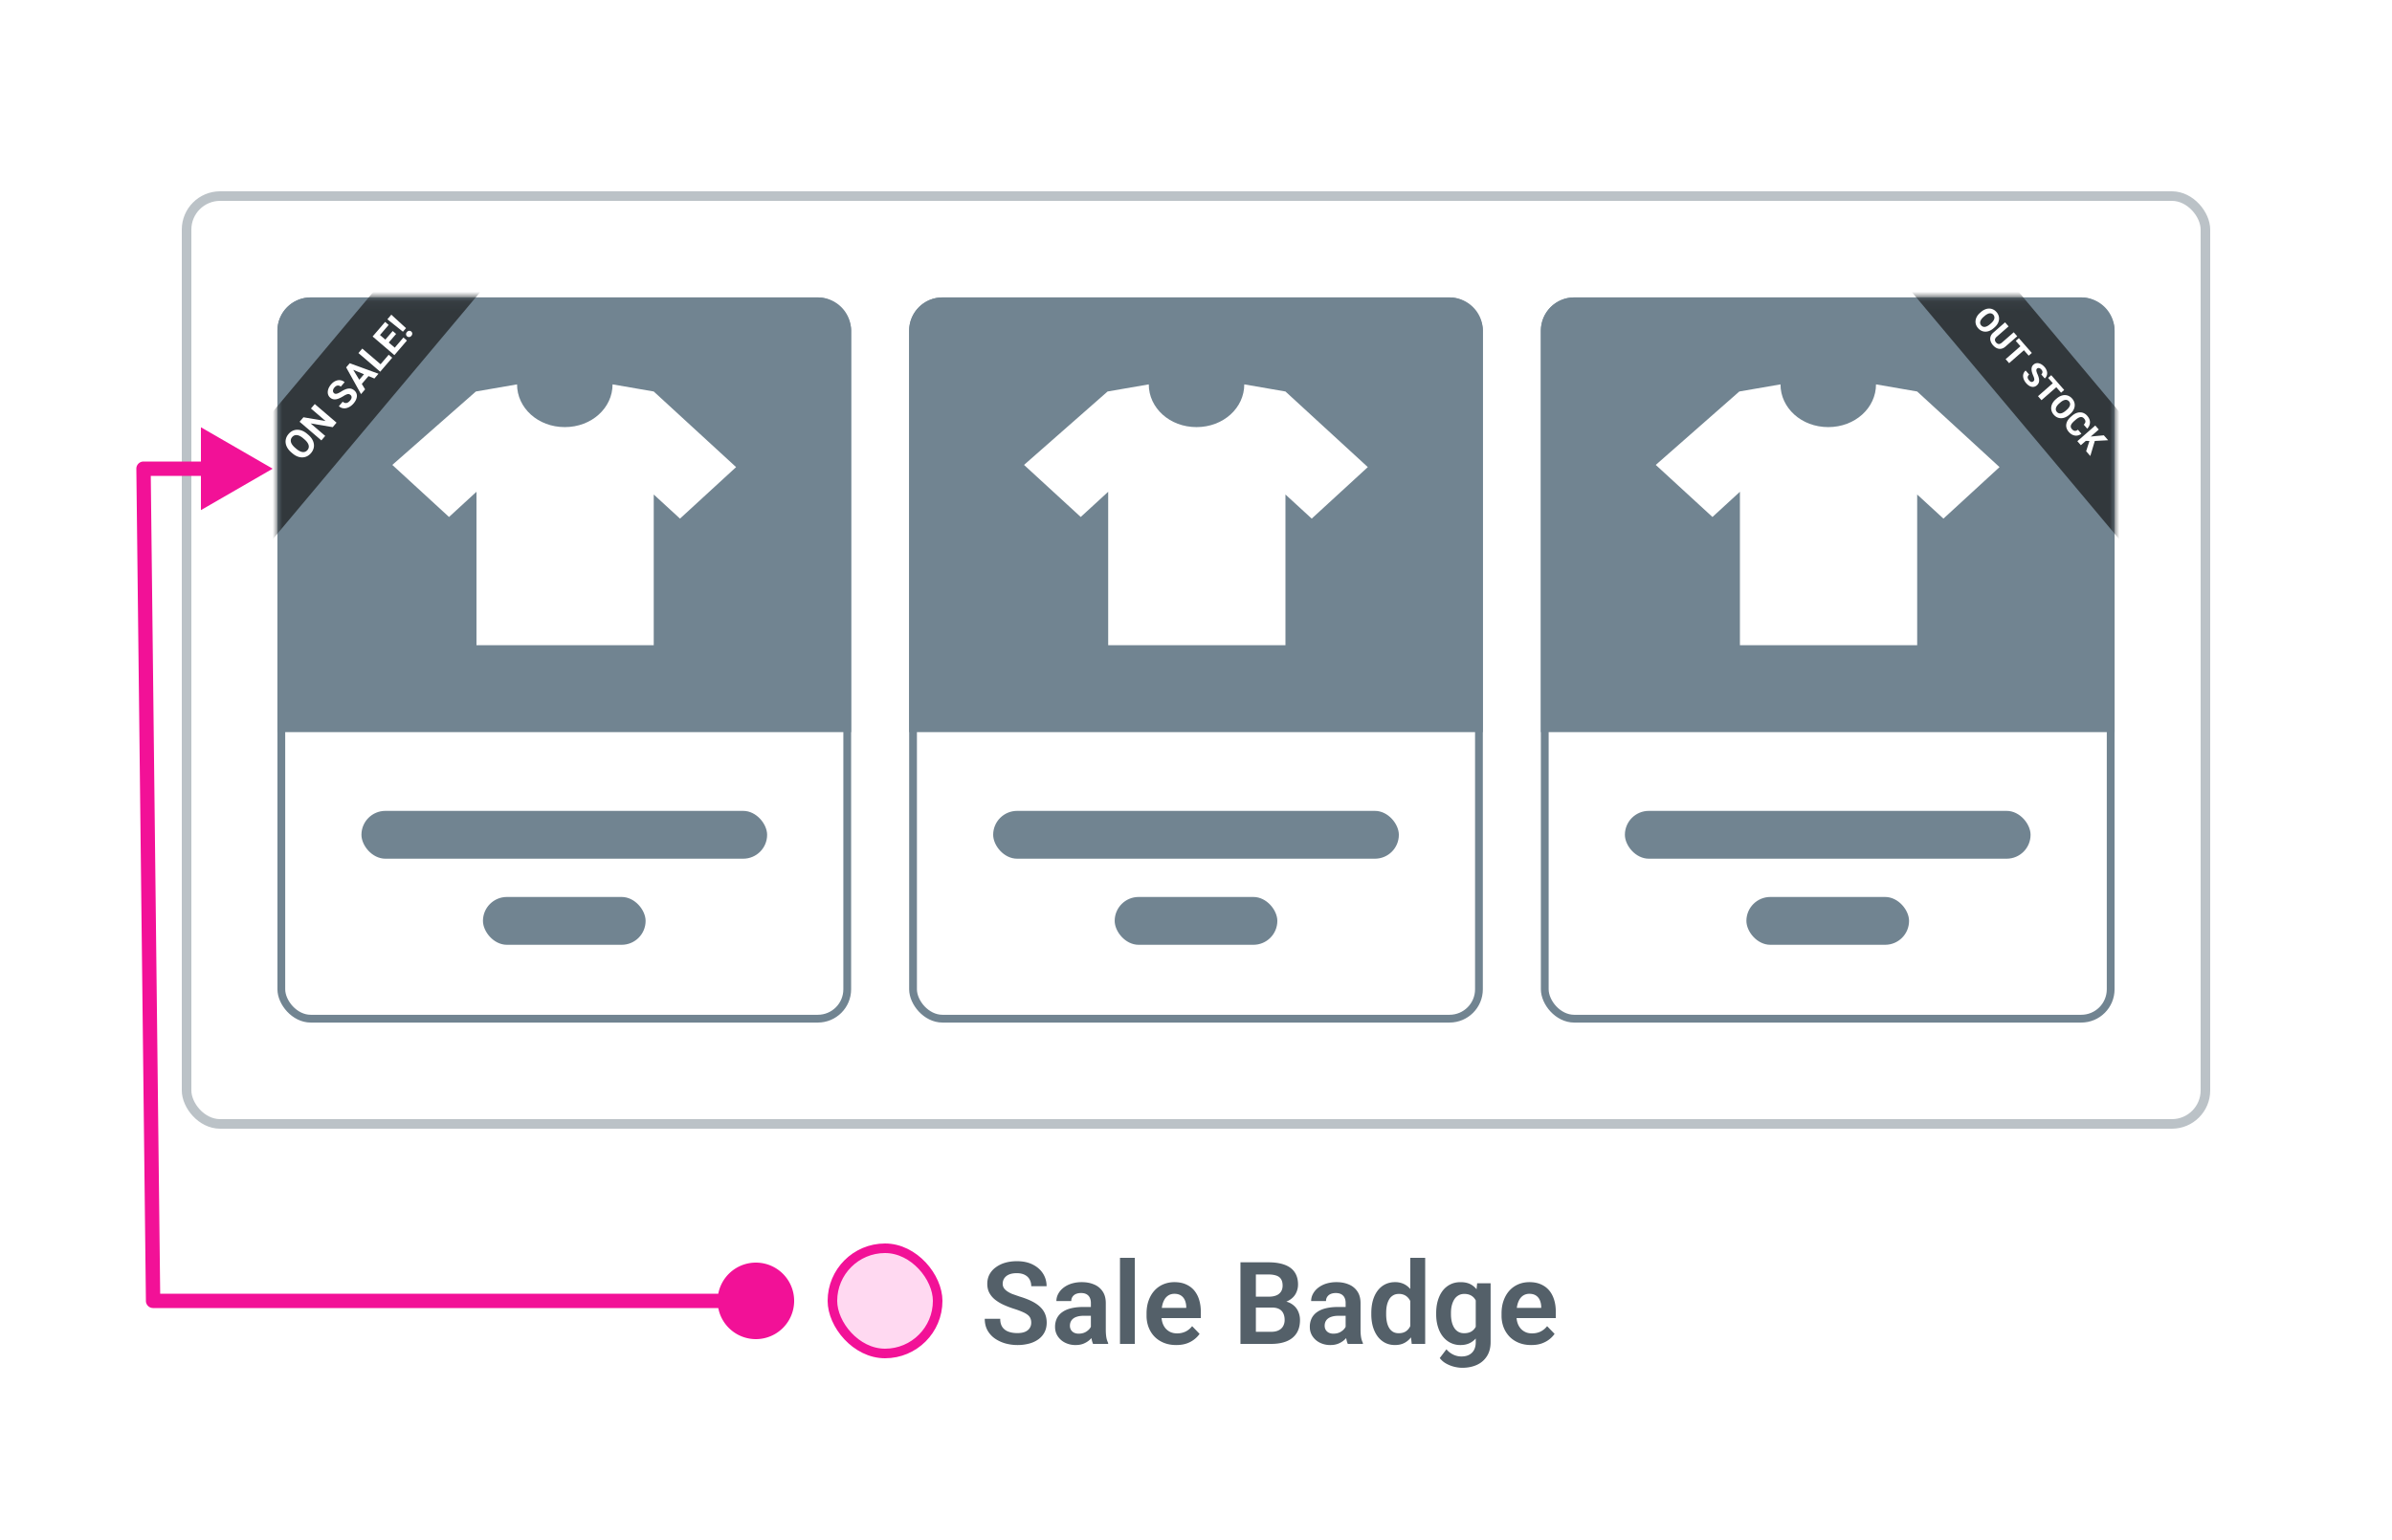 <svg xmlns="http://www.w3.org/2000/svg" width="250" height="161" fill="none" ><style><![CDATA[.B{fill:#fff}.C{fill:#718491}.D{stroke:#718491}.E{stroke-width:.813}]]></style><path d="M0 0h250v161H0z" class="B"/><rect x="87" y="130.5" width="11" height="11" rx="5.5" fill="#ffd9f1" stroke="#f21197"/><path d="M107.779 138.285c0-.164-.025-.31-.076-.439s-.135-.252-.264-.358-.302-.215-.533-.316-.519-.215-.879-.328c-.398-.125-.769-.266-1.113-.422s-.646-.338-.908-.545-.459-.445-.604-.715-.216-.59-.216-.949c0-.352.074-.672.222-.961a2.21 2.21 0 0 1 .645-.744 3.07 3.07 0 0 1 .978-.487c.379-.113.797-.169 1.254-.169.633 0 1.18.115 1.641.345s.824.543 1.078.938.381.838.381 1.33h-1.606a1.41 1.41 0 0 0-.17-.703c-.109-.203-.277-.364-.504-.481s-.503-.176-.843-.176c-.328 0-.602.049-.821.147a1.11 1.11 0 0 0-.486.398 1.04 1.04 0 0 0-.158.563c0 .156.037.297.111.422s.186.236.334.345a2.92 2.92 0 0 0 .551.299l.773.27c.469.14.879.297 1.231.469s.65.367.885.586.416.464.533.738.181.584.181.931c0 .368-.072.696-.216.985a2.09 2.09 0 0 1-.621.738 2.88 2.88 0 0 1-.973.463 4.67 4.67 0 0 1-1.26.158c-.414 0-.824-.055-1.23-.164a3.72 3.72 0 0 1-1.096-.504 2.56 2.56 0 0 1-.785-.855c-.195-.348-.293-.754-.293-1.219h1.617c0 .27.043.5.129.691s.215.342.375.463.355.203.574.258.455.082.709.082c.328 0 .598-.045.809-.135s.375-.222.48-.386c.11-.164.164-.352.164-.563zm6.235.867v-2.923c0-.215-.037-.401-.112-.557a.8.8 0 0 0-.34-.363c-.152-.086-.345-.129-.58-.129-.207 0-.388.035-.544.105a.8.8 0 0 0-.352.299c-.082.125-.123.27-.123.434h-1.553c0-.262.063-.51.188-.745s.302-.449.533-.632.514-.334.838-.44a3.6 3.6 0 0 1 1.101-.158c.481 0 .909.082 1.284.246a1.95 1.95 0 0 1 .89.727c.219.324.328.732.328 1.224v2.766c0 .316.02.588.059.814s.105.416.187.58v.1h-1.576c-.074-.16-.131-.363-.17-.609s-.058-.496-.058-.739zm.216-2.513l.012.92h-.978c-.243 0-.455.025-.639.076s-.334.117-.451.211a.86.86 0 0 0-.264.328c-.058.125-.088.267-.088.428s.035.296.106.421a.8.8 0 0 0 .316.299 1.08 1.08 0 0 0 .492.106c.274 0 .512-.055.715-.164.203-.114.361-.25.475-.41s.174-.313.181-.458l.446.668a2.62 2.62 0 0 1-.246.51 2.3 2.3 0 0 1-.422.504c-.172.156-.379.285-.621.387s-.524.152-.844.152a2.41 2.41 0 0 1-1.102-.246 1.95 1.95 0 0 1-.767-.674c-.188-.285-.281-.609-.281-.972a2.02 2.02 0 0 1 .187-.891 1.7 1.7 0 0 1 .557-.65c.246-.18.55-.315.914-.405s.787-.14 1.26-.14h1.042zm4.377-5.139v9h-1.552v-9h1.552zm4.325 9.117c-.481 0-.912-.078-1.295-.234s-.709-.373-.979-.651-.47-.607-.615-.978a3.4 3.4 0 0 1-.211-1.207v-.235c0-.488.07-.931.211-1.33s.34-.748.598-1.037.566-.511.925-.668a2.96 2.96 0 0 1 1.19-.234c.449 0 .846.076 1.189.228s.631.36.862.633a2.77 2.77 0 0 1 .521.985c.117.379.176.799.176 1.259v.651h-4.969v-1.067h3.445v-.117c-.007-.246-.054-.47-.14-.674s-.219-.371-.399-.492-.412-.187-.697-.187c-.23 0-.432.05-.603.152a1.21 1.21 0 0 0-.422.422 2.06 2.06 0 0 0-.246.644c-.055.25-.082.528-.082.832v.235a2.49 2.49 0 0 0 .105.738 1.77 1.77 0 0 0 .322.592c.145.164.317.293.516.387a1.69 1.69 0 0 0 .691.134 2.01 2.01 0 0 0 .879-.187c.266-.129.496-.318.692-.568l.779.808a2.62 2.62 0 0 1-.539.563 2.76 2.76 0 0 1-.809.439c-.316.109-.681.164-1.095.164zm9.984-3.92h-2.18l-.011-1.136h1.869c.32 0 .588-.045.802-.135a1.03 1.03 0 0 0 .487-.393c.113-.172.17-.381.17-.627 0-.273-.053-.496-.158-.668s-.262-.297-.481-.375-.496-.123-.832-.123h-1.324v7.26h-1.612v-8.531h2.936c.484 0 .916.047 1.295.14s.707.231.973.422.466.432.603.721.211.633.211 1.031a1.98 1.98 0 0 1-.246.973c-.16.293-.408.531-.744.715s-.754.289-1.266.316l-.492.41zm-.07 3.803h-2.584l.674-1.266h1.91c.32 0 .584-.052.791-.158a1.05 1.05 0 0 0 .468-.433 1.29 1.29 0 0 0 .159-.645c0-.266-.047-.496-.141-.691a.95.95 0 0 0-.434-.452c-.195-.105-.453-.158-.773-.158h-1.676l.012-1.136h2.133l.369.439c.492.004.892.102 1.201.293s.543.437.691.738a2.16 2.16 0 0 1 .223.973c0 .547-.119 1.006-.357 1.377s-.578.65-1.032.838c-.449.187-.994.281-1.634.281zm7.793-1.348v-2.923c0-.215-.037-.401-.112-.557s-.187-.277-.339-.363-.346-.129-.581-.129c-.207 0-.388.035-.545.105a.8.8 0 0 0-.351.299c-.082.125-.123.27-.123.434h-1.553c0-.262.063-.51.188-.745s.302-.449.533-.632.514-.334.838-.44a3.6 3.6 0 0 1 1.101-.158c.481 0 .909.082 1.284.246a1.95 1.95 0 0 1 .89.727c.219.324.328.732.328 1.224v2.766c0 .316.02.588.059.814s.105.416.187.58v.1h-1.576c-.074-.16-.131-.363-.17-.609s-.058-.496-.058-.739zm.216-2.513l.012.92h-.978c-.243 0-.455.025-.639.076s-.334.117-.451.211a.86.86 0 0 0-.264.328c-.058.125-.088.267-.088.428s.035.296.106.421a.8.8 0 0 0 .316.299 1.08 1.08 0 0 0 .492.106c.274 0 .512-.055.715-.164.203-.114.362-.25.475-.41s.174-.313.181-.458l.446.668a2.62 2.62 0 0 1-.246.51 2.3 2.3 0 0 1-.422.504c-.172.156-.379.285-.621.387s-.524.152-.844.152a2.41 2.41 0 0 1-1.102-.246 1.95 1.95 0 0 1-.767-.674c-.188-.285-.281-.609-.281-.972a2.02 2.02 0 0 1 .187-.891 1.7 1.7 0 0 1 .557-.65c.246-.18.55-.315.914-.405s.787-.14 1.259-.14h1.043zm6.54 2.513V131.5h1.558v9h-1.406l-.152-1.348zm-4.073-1.746v-.123c0-.484.055-.924.164-1.318.114-.399.278-.74.493-1.026s.474-.505.779-.662a2.29 2.29 0 0 1 1.049-.234 2.05 2.05 0 0 1 .99.228c.285.153.527.37.726.651.204.281.366.615.487 1.002s.209.805.263 1.265v.334c-.054.45-.142.862-.263 1.237a3.48 3.48 0 0 1-.487.984c-.199.277-.441.492-.726.645s-.619.228-1.002.228-.734-.08-1.043-.24a2.29 2.29 0 0 1-.779-.674c-.211-.289-.373-.629-.487-1.019-.109-.391-.164-.817-.164-1.278zm1.553-.123v.123c0 .274.023.53.07.768s.123.449.229.633.24.32.404.422.371.152.61.152c.304 0 .554-.067.75-.199s.353-.323.462-.557.18-.506.211-.803v-.92a2.54 2.54 0 0 0-.123-.65c-.062-.199-.152-.371-.269-.516a1.22 1.22 0 0 0-.422-.34 1.35 1.35 0 0 0-.598-.123c-.238 0-.441.053-.609.159a1.16 1.16 0 0 0-.41.427c-.106.184-.184.397-.235.639s-.07.504-.07.785zm9.51-3.123h1.406v6.147c0 .574-.125 1.06-.375 1.459s-.592.707-1.037.914-.963.316-1.553.316c-.254 0-.529-.035-.826-.105a3.39 3.39 0 0 1-.85-.334 2.11 2.11 0 0 1-.673-.58l.697-.915a2.13 2.13 0 0 0 .715.557 1.94 1.94 0 0 0 .861.193c.312 0 .578-.058.797-.175s.392-.282.51-.504.181-.488.181-.809v-4.717l.147-1.447zm-4.283 3.246v-.123c0-.484.058-.924.175-1.318s.285-.74.504-1.026.49-.505.803-.662.672-.234 1.066-.234c.418 0 .77.076 1.055.228s.527.37.715.651.34.615.445 1.002.194.805.252 1.265v.334c-.055.45-.142.862-.263 1.237s-.274.703-.469.984-.438.492-.727.645-.629.228-1.019.228a2.28 2.28 0 0 1-1.055-.24c-.313-.16-.58-.385-.803-.674s-.386-.629-.504-1.019-.175-.817-.175-1.278zm1.546-.123v.123c0 .274.028.53.082.768s.139.449.252.633.256.32.428.422.377.152.615.152c.321 0 .582-.067.786-.199a1.28 1.28 0 0 0 .468-.557c.11-.238.18-.506.211-.803v-.92c-.019-.234-.062-.451-.129-.65a1.61 1.61 0 0 0-.263-.516 1.19 1.19 0 0 0-.434-.34c-.176-.082-.385-.123-.627-.123-.234 0-.439.053-.615.159a1.23 1.23 0 0 0-.434.427c-.113.184-.199.397-.258.639s-.082.504-.082.785zm8.385 3.334c-.48 0-.912-.078-1.295-.234s-.709-.373-.978-.651a2.97 2.97 0 0 1-.615-.978 3.4 3.4 0 0 1-.211-1.207v-.235c0-.488.07-.931.211-1.33s.339-.748.597-1.037.567-.511.926-.668.756-.234 1.189-.234c.45 0 .846.076 1.19.228s.631.36.861.633.404.602.522.985.175.799.175 1.259v.651h-4.968v-1.067h3.445v-.117c-.008-.246-.055-.47-.141-.674s-.218-.371-.398-.492-.412-.187-.697-.187a1.16 1.16 0 0 0-.604.152c-.168.098-.308.238-.422.422a2.11 2.11 0 0 0-.246.644 3.95 3.95 0 0 0-.082.832v.235c0 .265.035.512.106.738s.181.424.322.592.316.293.516.387.433.134.691.134c.324 0 .617-.062.879-.187a1.96 1.96 0 0 0 .691-.568l.78.808a2.62 2.62 0 0 1-.539.563c-.223.179-.493.326-.809.439s-.682.164-1.096.164z" fill="#546069"/><rect x="19.5" y="20.5" width="211" height="97" rx="3.5" class="B"/><rect x="19.5" y="20.5" width="211" height="97" rx="3.5" stroke="#bbc2c7"/><rect x="29.402" y="31.501" width="59.147" height="74.997" rx="3.074" class="B D E"/><path d="M28.995 34.576a3.48 3.48 0 0 1 3.481-3.481h52.999a3.48 3.48 0 0 1 3.481 3.481v41.965h-59.96V34.576z" class="C"/><mask id="A" maskUnits="userSpaceOnUse" x="28" y="31" width="61" height="46" mask-type="alpha"><path d="M28.995 34.576a3.48 3.48 0 0 1 3.481-3.481h52.999a3.48 3.48 0 0 1 3.481 3.481v41.965h-59.96V34.576z" class="C"/></mask><g mask="url(#A)"><path d="M46.01 22.188a3.48 3.48 0 0 1 4.904-.429l1.229 1.031a3.48 3.48 0 0 1 .429 4.904L25.444 60.023l-6.562-5.506 27.128-32.33z" fill="#32383c"/></g><path d="M76.933 48.834l-8.608-7.905-4.304-.745c0 2.463-2.183 4.468-4.991 4.468s-4.99-2.005-4.99-4.468l-4.304.745-8.733 7.676 5.926 5.442 2.869-2.635v16.04h18.527V51.698l2.745 2.52 5.864-5.385z" class="B"/><g class="C"><rect x="37.776" y="84.774" width="42.4" height="5" rx="2.5"/><rect x="50.476" y="93.774" width="17" height="5" rx="2.5"/></g><g class="B"><path d="M32.108 45.359l.108.092c.173.148.308.305.406.469a1.35 1.35 0 0 1 .182.5c.023.168.009.333-.042.495s-.136.314-.26.458-.26.252-.413.327a1.16 1.16 0 0 1-.483.118c-.171.003-.346-.03-.525-.1s-.353-.181-.526-.329l-.108-.092c-.174-.149-.309-.306-.406-.469s-.158-.331-.182-.5-.009-.335.04-.497.137-.315.259-.458.261-.253.413-.327a1.12 1.12 0 0 1 .484-.116 1.33 1.33 0 0 1 .523.101c.178.069.353.178.527.327zm-.298.566l-.111-.095c-.121-.104-.237-.184-.347-.24a.91.91 0 0 0-.314-.101.55.55 0 0 0-.274.036c-.085.034-.161.09-.229.169s-.112.163-.132.253-.018.179.008.275.077.193.15.294a1.82 1.82 0 0 0 .291.306l.111.095c.12.103.236.183.347.24s.216.091.316.103a.57.57 0 0 0 .276-.035c.085-.034.161-.09.229-.169a.59.59 0 0 0 .132-.252c.02-.089.017-.181-.01-.277s-.078-.194-.151-.295-.171-.203-.291-.306zm1.089-3.685l2.276 1.949-.402.469-2.309-.392 1.526 1.307-.402.469-2.276-1.949.402-.469 2.312.392-1.527-1.308.4-.467zm3.727-.951c-.041-.035-.082-.06-.125-.075s-.092-.021-.147-.012-.122.03-.199.065-.17.087-.279.154c-.122.075-.243.141-.364.197s-.238.096-.354.119a.86.86 0 0 1-.337-.002.71.71 0 0 1-.309-.161.7.7 0 0 1-.204-.283.78.78 0 0 1-.05-.346c.008-.123.041-.249.098-.377a1.59 1.59 0 0 1 .245-.378c.144-.168.299-.288.467-.362s.333-.099.498-.078a.84.84 0 0 1 .451.205l-.399.466c-.067-.057-.137-.093-.211-.108s-.15-.009-.227.022-.151.088-.223.172a.64.64 0 0 0-.137.235c-.023.075-.024.144-.006.206a.32.32 0 0 0 .103.159c.038.033.081.053.129.061s.102.003.163-.012.126-.041.199-.077a2.7 2.7 0 0 0 .238-.135 2.74 2.74 0 0 1 .406-.218c.128-.055.249-.089.361-.102s.22-.005.322.026.199.087.293.167a.78.78 0 0 1 .216.285c.045.105.064.218.055.337s-.042.242-.1.367-.141.25-.248.375c-.096.113-.206.211-.329.295a1.33 1.33 0 0 1-.392.182c-.136.037-.274.042-.413.015s-.273-.096-.401-.206l.403-.471a.58.58 0 0 0 .208.121c.068.02.134.023.198.01s.128-.044.189-.088.121-.1.178-.167c.07-.081.115-.158.137-.23s.024-.139.005-.199-.053-.113-.104-.157zm.176-2.819l1.357 2.235-.427.499-1.552-2.795.272-.317.35.379zm2.327 1.102l-2.418-.995-.432-.283.275-.32 3.004 1.099-.428.5zm-.871-.697l.367.315-1.03 1.202-.367-.315 1.03-1.202zm2.368-1.79l.366.313-.981 1.146-.366-.313.981-1.146zm-2.762-.642l2.276 1.949-.402.469-2.276-1.949.402-.469zm4.3-1.154l.366.313-1.038 1.211-.366-.313 1.038-1.212zm-2.817-.578l2.276 1.949-.402.469-2.276-1.949.402-.469zm1.698-.106l.356.305-.902 1.054-.356-.305.902-1.054zm-.793-.95l.367.315-1.036 1.21-.367-.315 1.036-1.21zm.647-.755l1.536 1.405-.321.375-1.626-1.3.411-.48zm1.648 2.265c-.067-.057-.102-.127-.107-.211s.026-.166.091-.242.141-.119.225-.127.158.016.225.073a.29.29 0 0 1 .105.209c.006.084-.025.165-.091.242s-.14.118-.225.127a.29.29 0 0 1-.223-.072z"/><rect x="95.426" y="31.501" width="59.147" height="74.997" rx="3.074" class="D E"/></g><path d="M95.02 34.576a3.48 3.48 0 0 1 3.481-3.481h52.998a3.48 3.48 0 0 1 3.481 3.481v41.965H95.02V34.576z" class="C"/><path d="M142.958 48.834l-8.609-7.905-4.304-.745c0 2.463-2.184 4.468-4.991 4.468s-4.99-2.005-4.99-4.468l-4.304.745-8.734 7.676 5.926 5.442 2.87-2.635v16.04h18.527V51.698l2.745 2.52 5.864-5.385z" class="B"/><g class="C"><rect x="103.801" y="84.774" width="42.4" height="5" rx="2.5"/><rect x="116.501" y="93.774" width="17" height="5" rx="2.5"/></g><rect x="161.451" y="31.501" width="59.147" height="74.997" rx="3.074" class="B D E"/><path d="M161.045 34.576a3.48 3.48 0 0 1 3.481-3.481h52.998a3.48 3.48 0 0 1 3.481 3.481v41.965h-59.96V34.576z" class="C"/><mask id="B" maskUnits="userSpaceOnUse" x="161" y="31" width="61" height="46" mask-type="alpha"><path d="M221.005 34.576a3.48 3.48 0 0 0-3.481-3.481h-52.998a3.48 3.48 0 0 0-3.481 3.481v41.965h59.96V34.576z" class="C"/></mask><g mask="url(#B)"><path d="M203.99 22.188a3.48 3.48 0 0 0-4.904-.429l-1.229 1.031a3.48 3.48 0 0 0-.429 4.904l27.128 32.329 6.561-5.506-27.127-32.33z" fill="#32383c"/></g><path d="M208.982 48.834l-8.608-7.905-4.304-.745c0 2.463-2.184 4.468-4.991 4.468s-4.99-2.005-4.99-4.468l-4.305.745-8.733 7.676 5.926 5.442 2.87-2.635v16.04h18.527V51.698l2.745 2.52 5.863-5.385z" class="B"/><g class="C"><rect x="169.825" y="84.774" width="42.4" height="5" rx="2.5"/><rect x="182.525" y="93.774" width="17" height="5" rx="2.5"/></g><path d="M208.449 34.237l-.084.073c-.142.124-.287.216-.435.276a1.09 1.09 0 0 1-.435.087.96.96 0 0 1-.406-.094c-.128-.061-.244-.151-.348-.27s-.178-.247-.223-.382-.057-.276-.04-.418.064-.282.143-.42.189-.27.332-.394l.083-.073a1.56 1.56 0 0 1 .435-.276c.149-.06.294-.09.436-.088a.96.96 0 0 1 .407.096c.129.061.246.151.35.271s.178.247.221.383a.94.94 0 0 1 .04.415 1.12 1.12 0 0 1-.144.421c-.079.139-.19.27-.332.394zm-.454-.35l.086-.075c.096-.083.172-.165.23-.246a.75.75 0 0 0 .12-.237.43.43 0 0 0 .006-.219.45.45 0 0 0-.288-.329c-.066-.025-.138-.033-.216-.022s-.161.041-.249.089a1.51 1.51 0 0 0-.274.196l-.086.075a1.51 1.51 0 0 0-.231.245.78.78 0 0 0-.12.237c-.022.077-.026.15-.01.22s.052.138.107.201a.45.45 0 0 0 .181.128c.068.026.141.033.22.021a.75.75 0 0 0 .249-.089c.089-.047.181-.112.275-.195zm2.471.85l.366.419-1.23 1.075c-.146.127-.295.204-.449.229s-.302.007-.448-.058-.281-.169-.406-.312a1.19 1.19 0 0 1-.257-.447.78.78 0 0 1 0-.454c.046-.149.141-.287.287-.414l1.23-1.075.368.421-1.23 1.075a.63.63 0 0 0-.167.209c-.029.069-.035.137-.018.205s.054.133.111.198a.48.48 0 0 0 .18.136c.064.025.132.027.203.006s.149-.067.23-.137l1.23-1.075zm1.391 1.592l-1.874 1.637-.365-.418 1.873-1.637.366.418zm.498.57l-.325.285-1.352-1.547.325-.285 1.352 1.547zm.161 2.968a.32.32 0 0 0 .073-.088c.018-.032.026-.07.026-.113a.63.63 0 0 0-.028-.162c-.018-.065-.047-.144-.088-.238a3.38 3.38 0 0 1-.118-.322c-.031-.106-.049-.209-.054-.309s.008-.194.039-.282.09-.167.173-.239.167-.115.262-.136.193-.02.294.004.202.067.301.132.195.148.285.25a1.12 1.12 0 0 1 .243.426.76.76 0 0 1 .01.422c-.036.134-.111.251-.226.352l-.364-.417c.05-.044.086-.094.105-.149s.025-.114.01-.176-.05-.124-.105-.187a.51.51 0 0 0-.164-.131c-.054-.026-.107-.035-.157-.029s-.094.027-.131.06a.21.21 0 0 0-.063.095c-.009.037-.012.08-.007.129s.02.104.04.165.047.128.08.2c.056.128.098.248.127.359s.043.216.041.312-.023.184-.062.265-.095.156-.173.224c-.084.073-.172.121-.265.145s-.187.026-.286.005a.85.85 0 0 1-.29-.127 1.38 1.38 0 0 1-.281-.251 1.43 1.43 0 0 1-.208-.311c-.056-.113-.091-.23-.105-.349s-.002-.233.038-.346a.75.75 0 0 1 .223-.311l.366.419c-.056.05-.097.1-.122.15s-.036.101-.034.152a.38.38 0 0 0 .047.157.82.82 0 0 0 .113.16c.054.063.107.106.158.129s.102.032.15.023.09-.029.127-.062zm2.724.332l-1.874 1.638-.365-.418 1.873-1.638.366.418zm.498.57l-.325.285-1.352-1.547.325-.284 1.352 1.547zm.619 2.516l-.083.073a1.56 1.56 0 0 1-.435.276 1.09 1.09 0 0 1-.435.087.96.96 0 0 1-.407-.094c-.127-.061-.243-.151-.347-.27a1.08 1.08 0 0 1-.223-.382c-.043-.136-.057-.276-.041-.418s.065-.282.143-.42.19-.27.332-.394l.084-.073c.142-.124.287-.216.435-.276s.294-.09.436-.088.278.034.406.096.246.151.35.271.178.247.222.383.057.273.04.414-.065.282-.145.422-.189.27-.332.394zm-.453-.35l.086-.075c.095-.083.172-.165.23-.246s.098-.16.12-.237a.43.43 0 0 0 .006-.219.45.45 0 0 0-.104-.197c-.056-.064-.117-.108-.184-.132s-.138-.033-.216-.022a.79.79 0 0 0-.25.089c-.087.047-.178.113-.273.196l-.087.075c-.094.082-.171.164-.231.245s-.097.16-.12.236-.025.15-.01.22.053.138.108.201a.44.44 0 0 0 .401.149c.079-.012.162-.041.249-.089a1.5 1.5 0 0 0 .275-.195zm1.27 1.99l.364.417a.91.91 0 0 1-.433.193c-.153.023-.306.003-.459-.06s-.295-.172-.43-.326c-.107-.123-.182-.251-.225-.385s-.054-.268-.035-.404a1.1 1.1 0 0 1 .149-.403c.081-.133.191-.26.331-.382l.115-.1c.139-.122.281-.214.425-.274s.285-.091.424-.091.271.029.397.088a1.05 1.05 0 0 1 .344.267c.14.16.229.319.267.479a.83.83 0 0 1-.014.462c-.047.149-.129.285-.248.41l-.365-.418a.63.63 0 0 0 .148-.202c.029-.068.035-.139.018-.211a.58.58 0 0 0-.135-.232.47.47 0 0 0-.172-.129c-.061-.025-.128-.032-.202-.021s-.152.043-.237.092-.177.116-.277.203l-.117.102a1.94 1.94 0 0 0-.239.243c-.061.076-.102.148-.125.218s-.024.138-.008.204.054.131.111.196c.065.075.131.127.198.156s.136.036.208.02.145-.053.222-.112zm2.18-.019l-1.874 1.638-.366-.419 1.873-1.638.367.419zm.978 1.119l-1.578.085-.836-.022.323-.417.651-.071.99-.09.45.515zm-2.298 1.151l.403-1.265.527.102-.496 1.66-.434-.497z" class="B"/><path d="M83 136a4 4 0 1 1-8 0 4 4 0 1 1 8 0zm-67 0v.75a.75.75 0 0 1-.75-.741L16 136zm-1-87l-.75.009a.75.75 0 0 1 .75-.759V49zm13.5 0L21 53.33v-8.66L28.5 49zM79 136.75H16v-1.5h63v1.5zm-63.75-.741l-1-87 1.5-.017 1 87-1.5.018zM15 48.25h6.75v1.5H15v-1.5z" fill="#f21197"/></svg>